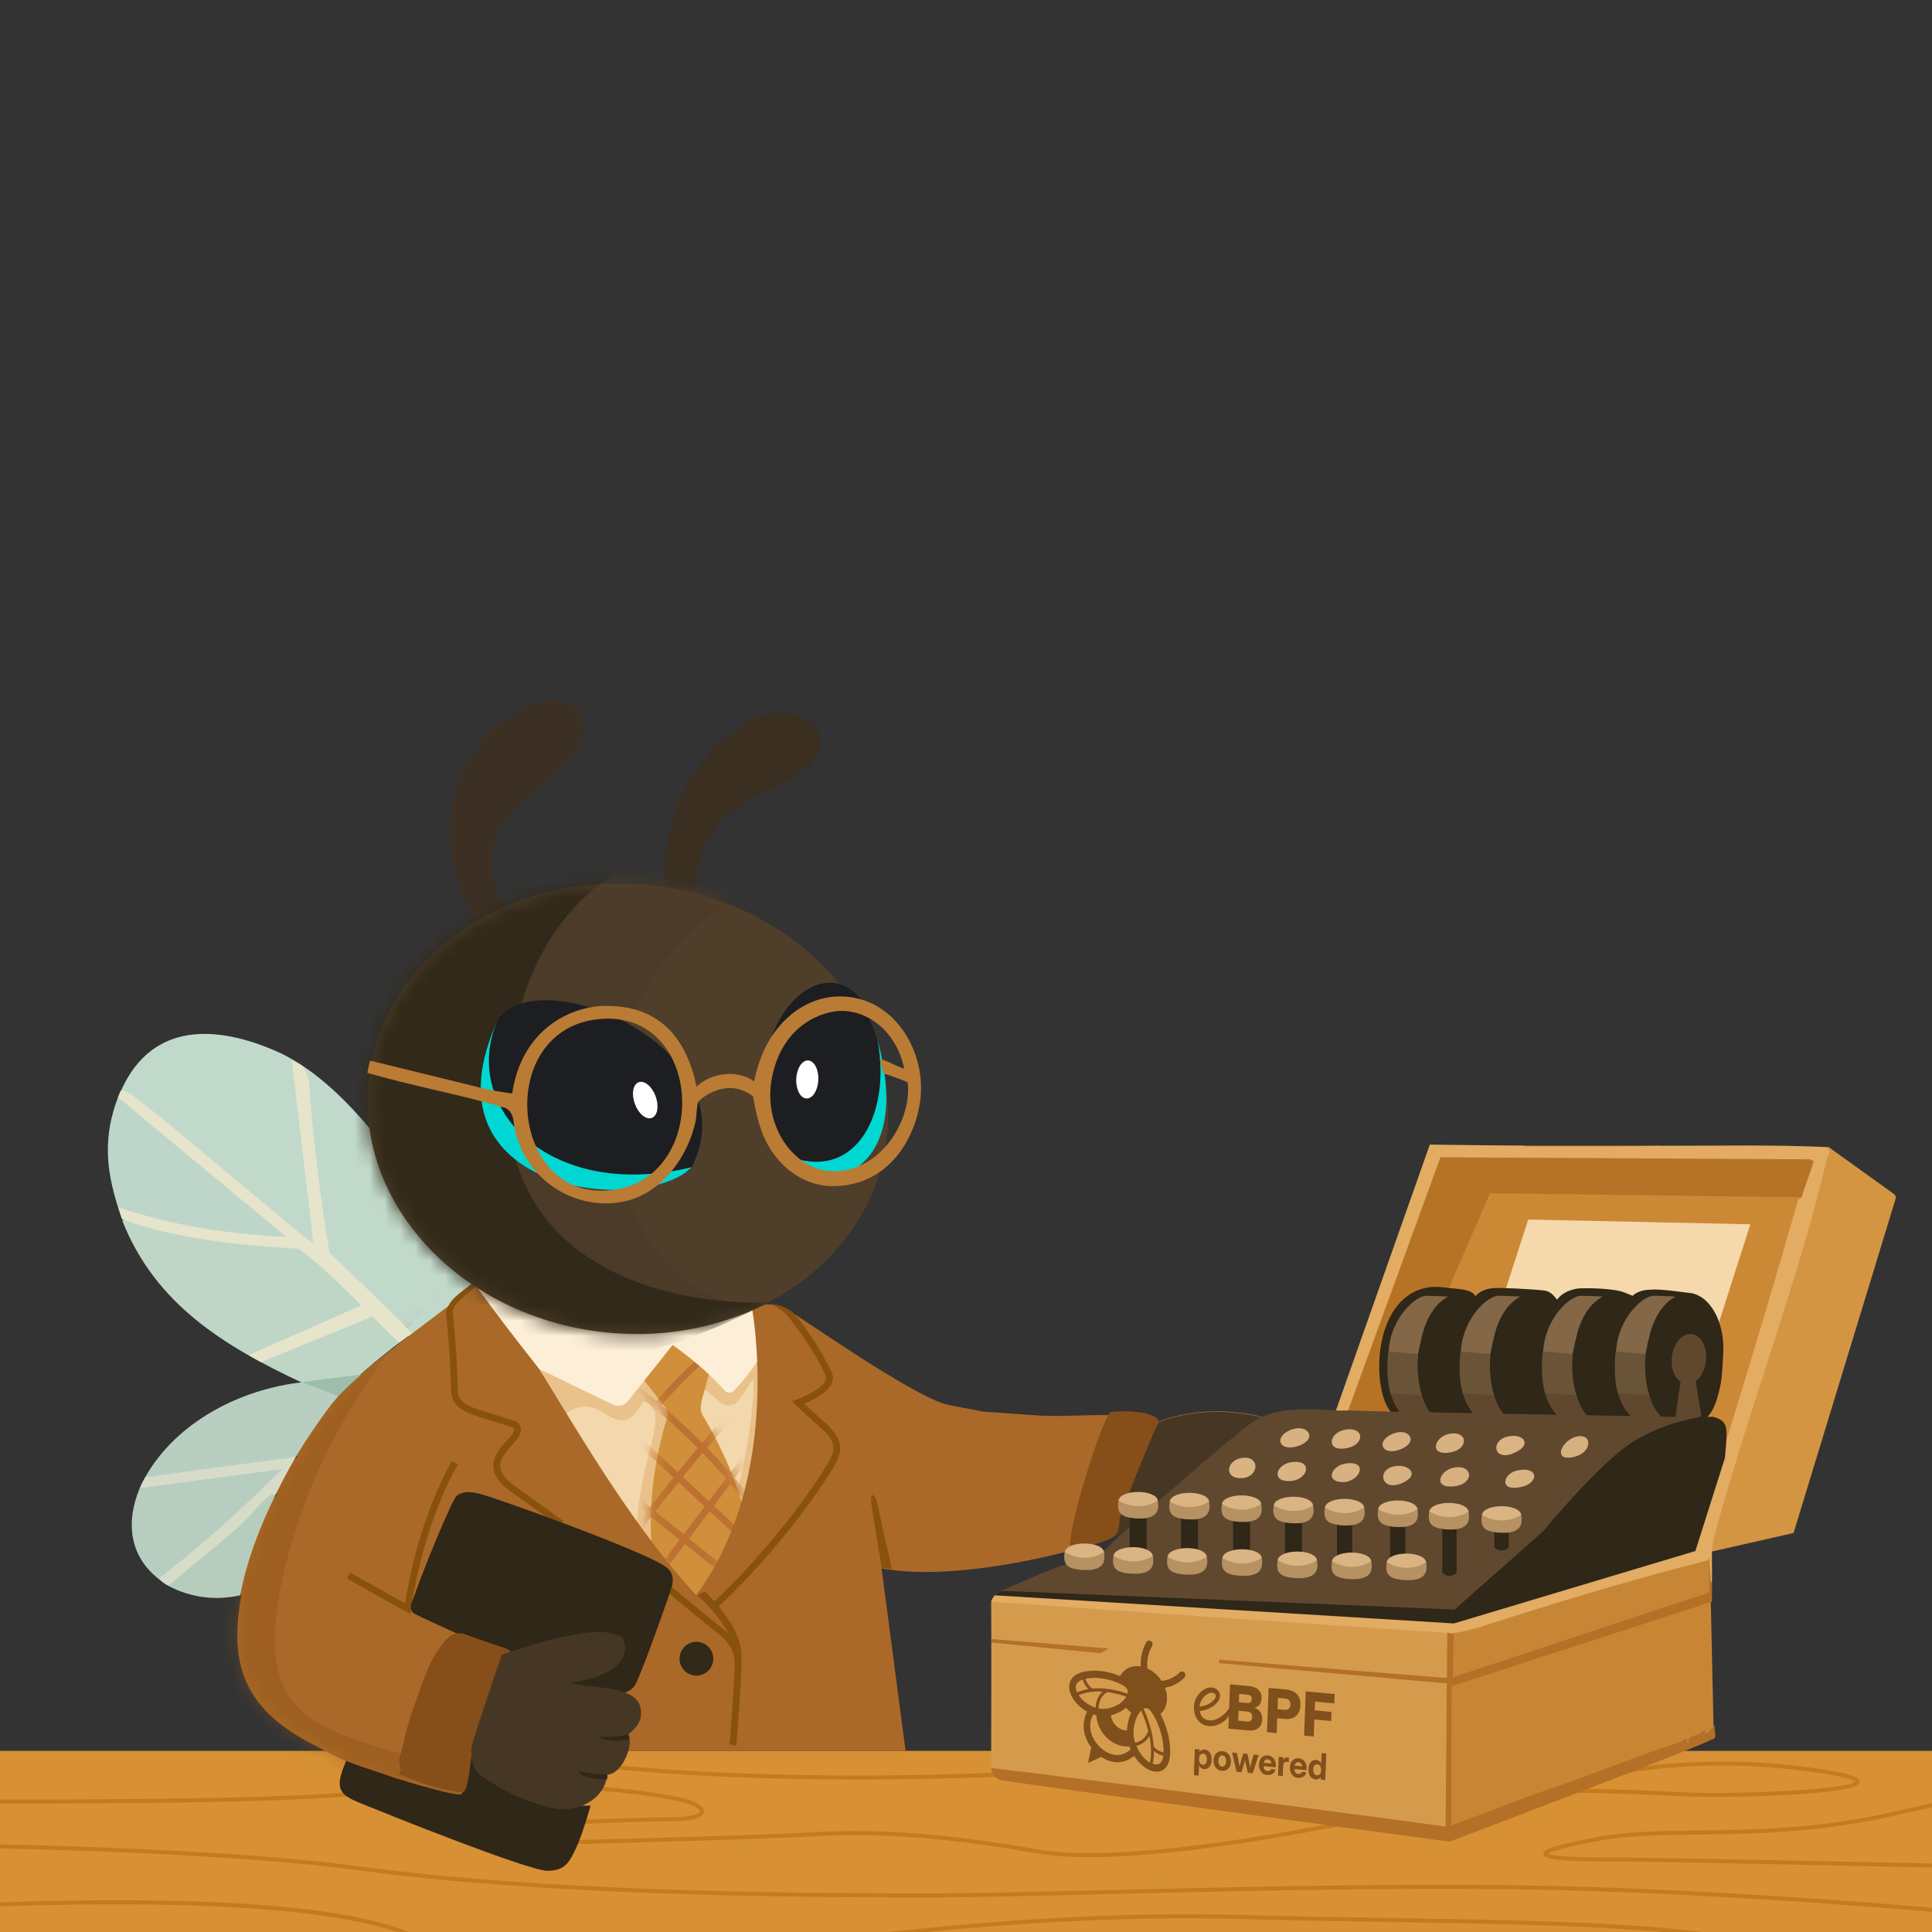 <svg width="128" height="128" viewBox="0 0 128 128" fill="none" xmlns="http://www.w3.org/2000/svg">
<rect x="0" y="0" width="128" height="128" fill="#333333" stroke="none"/>
<path d="M28.022 79.808L32.774 85.241L27.512 88.962L20.977 82.232C20.815 82.563 20.472 82.463 19.949 81.933C16.264 78.813 12.534 75.737 8.76 72.705C8.475 72.555 8.235 72.388 8.041 72.204C10.105 67.668 14.378 67.936 18.287 69.637C23.668 71.979 28.022 79.808 28.022 79.808Z" fill="#C1D9CB"/>
<path d="M128 116H0V128H128V116Z" fill="#D79134"/>
<path d="M58.824 128C66.136 127.2 74.265 126.659 81.897 126.866C85.463 126.963 88.861 127.018 92.147 127.072C99.576 127.194 105.994 127.298 111.255 127.83C111.77 127.882 112.268 127.94 112.751 128H110.105C105.027 127.553 98.918 127.453 92.143 127.342C88.857 127.288 85.459 127.233 81.891 127.136C75.155 126.953 68.032 127.354 61.429 128H58.824Z" fill="#C37B1E"/>
<path d="M6.633 125.898C16.663 125.841 23.516 126.547 27.089 128H26.285C22.571 126.745 15.909 126.116 6.635 126.168C4.366 126.181 2.124 126.232 0 126.305V126.035C2.123 125.962 4.365 125.911 6.633 125.898Z" fill="#C37B1E"/>
<path d="M0 122.193C7.56 122.368 17.233 122.762 23.907 123.661C35.752 125.258 51.006 125.442 61.449 125.442C64.27 125.442 68.426 125.341 73.238 125.225C82.929 124.991 94.99 124.7 104.707 124.996C113.799 125.274 122.651 125.937 128 126.395V126.666C122.657 126.209 113.798 125.544 104.698 125.267C94.99 124.971 82.932 125.261 73.244 125.495C68.43 125.611 64.272 125.712 61.449 125.712C50.999 125.712 35.732 125.527 23.871 123.929C17.209 123.031 7.552 122.637 0 122.463V122.193Z" fill="#C37B1E"/>
<path d="M128 119.728C127.098 119.939 126.078 120.17 124.927 120.421C120.228 121.445 116.099 121.499 112.457 121.546C109.995 121.577 107.869 121.605 106.063 121.937C103.326 122.44 102.694 122.711 102.551 122.816C103.016 123.066 106.16 123.065 107.373 123.065H107.613C109.297 123.065 120.587 123.302 128 123.46V123.729C120.589 123.571 109.296 123.335 107.613 123.335H107.276C103.019 123.335 102.284 123.182 102.252 122.843C102.234 122.642 102.477 122.494 103.148 122.297C103.757 122.119 104.722 121.908 106.015 121.671C107.842 121.335 109.979 121.308 112.453 121.276C116.083 121.23 120.198 121.176 124.869 120.157C126.044 119.901 127.083 119.664 128 119.449V119.728Z" fill="#C37B1E"/>
<path d="M91.335 120.438C91.266 120.454 87.331 121.337 82.618 122.065C79.458 122.553 75.469 123.042 72.162 123.042C70.894 123.042 69.726 122.97 68.743 122.799C62.601 121.731 58.238 121.404 53.687 121.672C49.691 121.907 32.618 122.321 32.442 122.324L32.437 122.055C32.638 122.049 49.683 121.637 53.671 121.402C58.245 121.133 62.626 121.46 68.79 122.532C72.301 123.142 78.224 122.47 82.575 121.798C87.291 121.07 91.226 120.186 91.276 120.175L91.335 120.438Z" fill="#C37B1E"/>
<path d="M23.913 118.675C35.213 117.623 41.851 118.443 44.802 119.026C45.248 119.115 46.696 119.448 46.639 120.041C46.598 120.457 45.831 120.667 44.359 120.667C41.368 120.667 33.457 121.078 33.377 121.082L33.364 120.812C33.469 120.807 41.366 120.397 44.359 120.397C45.978 120.397 46.36 120.121 46.37 120.015C46.381 119.89 45.99 119.537 44.749 119.291C41.812 118.711 35.204 117.894 23.939 118.943C18.45 119.455 7.541 119.493 0 119.496V119.226C7.536 119.224 18.436 119.185 23.913 118.675Z" fill="#C37B1E"/>
<path d="M107.526 117.246C107.58 117.234 112.99 116.123 120.107 117.125C123.001 117.533 123.219 117.824 123.195 118.064C123.178 118.243 123.134 118.66 118.379 118.92C116.825 119.005 115.107 119.05 113.621 119.05L113.62 119.052C112.704 119.052 111.876 119.034 111.229 118.999C106.888 118.764 103.196 118.762 103.159 118.762V118.491C103.196 118.491 106.896 118.495 111.245 118.729C112.882 118.818 115.743 118.79 118.201 118.66C121.605 118.481 122.752 118.196 122.916 118.043C122.839 117.966 122.413 117.724 120.069 117.394C113.002 116.397 107.636 117.5 107.582 117.511L107.526 117.246Z" fill="#C37B1E"/>
<path d="M28.373 114.882C28.467 114.923 40.655 118.859 70.422 117.245L70.436 117.515C65.364 117.79 60.812 117.901 56.769 117.901L56.77 117.9C48.583 117.9 42.481 117.445 38.352 116.972C31.221 116.154 28.3 115.142 28.255 115.124L28.373 114.882Z" fill="#C37B1E"/>
<path d="M83.198 93.766C79.115 92.944 76.596 94.291 76.389 94.326H76.299C76.327 94.328 75.091 93.83 74.454 93.788C72.669 93.67 70.764 93.871 68.966 93.791L65.057 93.517C64.255 93.319 63.429 93.237 62.629 93.022C60.399 92.425 53.106 87.319 52.717 87.117C52.459 87.037 52.123 86.454 50.702 86.41C50.457 86.548 50.208 86.741 49.983 86.86C44.931 89.522 37.196 88.401 32.266 85.871C31.959 85.714 31.565 85.509 31.276 85.332C31.22 85.424 24.39 90.43 23.182 91.716C22.881 91.685 22.288 92.203 22.418 92.499C21.317 93.435 20.519 94.835 19.759 96.084C19.719 96.149 19.704 96.229 19.689 96.313C19.675 96.397 19.673 96.484 19.674 96.571C19.311 96.805 19.039 97.166 18.858 97.655C18.516 98.132 18.339 98.609 18.325 99.089C18.248 99.142 18.173 99.198 18.107 99.264C18.043 99.328 17.98 99.391 17.945 99.465C17.086 101.24 16.298 103.277 15.91 105.211C15.893 105.293 15.903 105.382 15.917 105.472C15.93 105.563 15.957 105.653 15.986 105.743C15.072 110.63 16.497 113.419 20.842 115.633C21.492 115.964 22.376 116.45 23 116.712C23.027 116.771 23.055 116.83 23.094 116.88C23.258 117.096 25.511 117.825 25.973 117.945L26.328 117.881C26.351 117.891 26.373 117.899 26.393 117.905C27.315 118.246 28.105 118.61 29.098 118.844C29.37 118.908 30.588 119.191 30.736 119.099C31.052 118.901 31.215 116.778 31.317 116.259C31.66 114.504 32.78 111.212 34.064 109.969C34.101 109.932 34.123 109.808 34.154 109.789C33.139 109.129 32.013 108.673 30.916 108.171C29.736 107.63 28.531 107.078 27.318 106.642C27.364 106.506 27.368 106.314 27.408 106.192C27.988 104.452 28.82 102.258 29.55 100.567C29.557 100.556 29.563 100.543 29.567 100.528C30.053 99.402 30.203 98.717 31.616 99.064C34.267 99.903 39.646 101.867 43.082 103.34C43.404 103.502 43.718 103.701 43.95 103.985C44.535 104.771 41.193 111.966 41.394 112.317C41.704 112.856 41 116 41 116H60C59.767 114.336 58.928 107.796 58.405 103.909C62.651 104.704 68.786 103.316 71.082 102.689C71.697 102.56 72.284 102.331 72.881 102.15C73.122 102.077 73.687 101.851 73.845 101.788C74.522 101.601 76.444 101.28 77.013 101.188C77.434 101.112 80.48 101.253 80.859 99.541C81.239 97.828 80.022 98.51 78.856 98.539C78.472 98.549 80.698 97.916 81.531 97.752C82.483 97.354 83.496 97.262 84.238 96.536C85.232 95.507 84.357 94.001 83.198 93.768L83.198 93.766ZM20.228 99.405C20.243 99.395 20.268 99.409 20.303 99.447C20.283 99.445 20.256 99.426 20.228 99.405ZM23.405 113.932H23.404L23.406 113.924V113.933L23.405 113.932Z" fill="#AA6928"/>
<mask id="mask0_199_4682" style="mask-type:luminance" maskUnits="userSpaceOnUse" x="15" y="85" width="70" height="35">
<path d="M83.198 93.716C79.115 92.895 76.596 94.242 76.389 94.277H76.299C76.327 94.279 75.091 93.78 74.454 93.739C72.669 93.621 70.764 93.822 68.966 93.742L65.057 93.468C64.255 93.27 63.429 93.188 62.629 92.973C60.399 92.376 51.915 86.493 50.702 86.361C50.457 86.499 50.208 86.691 49.983 86.811C44.931 89.472 37.196 88.352 32.266 85.822C31.959 85.665 31.565 85.459 31.276 85.283C31.22 85.375 24.39 90.381 23.182 91.666C22.881 91.636 20.519 94.785 19.759 96.035C19.719 96.1 19.704 96.18 19.689 96.263C19.675 96.348 19.673 96.434 19.674 96.522C19.311 96.756 19.039 97.117 18.858 97.606C18.516 98.082 18.339 98.56 18.325 99.04C18.248 99.093 18.173 99.149 18.107 99.214C18.043 99.278 17.98 99.341 17.945 99.416C17.086 101.191 16.298 103.228 15.91 105.162C15.893 105.244 15.903 105.332 15.917 105.422C15.93 105.514 15.957 105.604 15.986 105.694C15.072 110.581 16.497 113.37 20.842 115.584C21.492 115.915 22.376 116.401 23 116.663C23.027 116.722 23.055 116.781 23.094 116.831C23.258 117.047 25.511 117.776 25.973 117.896L26.328 117.832C26.351 117.842 26.373 117.85 26.393 117.856C27.315 118.196 28.105 118.561 29.098 118.795C29.37 118.859 30.588 119.142 30.736 119.049C31.052 118.851 31.215 116.728 31.317 116.21C31.66 114.455 32.78 111.163 34.064 109.919C34.101 109.882 34.123 109.758 34.154 109.739C33.139 109.08 32.013 108.623 30.916 108.121C29.736 107.58 28.531 107.029 27.318 106.592C27.364 106.456 27.368 106.265 27.408 106.143C27.988 104.403 28.82 102.208 29.55 100.517C29.557 100.507 29.563 100.494 29.567 100.479C30.053 99.353 30.203 98.668 31.616 99.014C34.267 99.853 39.646 101.818 43.082 103.291C43.404 103.452 43.718 103.652 43.95 103.936C44.535 104.722 43.987 105.741 43.691 106.635C43.569 106.954 41.199 112.328 40.907 112.885C40.785 113.118 39.548 115.812 39.5 116C39.485 116.06 60 116 60 116C59.767 114.336 58.928 107.748 58.405 103.861C62.651 104.655 71.309 103.362 71.082 102.64C71.697 102.512 72.284 102.282 72.881 102.101C73.122 102.028 73.687 101.803 73.845 101.74C74.522 101.552 76.444 101.231 77.013 101.139C77.434 101.064 80.48 101.205 80.859 99.492C81.239 97.78 80.022 98.461 78.856 98.491C78.472 98.501 80.698 97.868 81.531 97.703C82.483 97.305 83.496 97.214 84.238 96.487C85.232 95.459 84.357 93.952 83.198 93.719L83.198 93.716ZM20.228 99.356C20.243 99.346 20.268 99.359 20.303 99.398C20.283 99.395 20.256 99.376 20.228 99.356ZM23.405 113.883H23.404L23.406 113.875V113.884L23.405 113.883Z" fill="white"/>
</mask>
<g mask="url(#mask0_199_4682)">
<path opacity="0.5" d="M28.916 85.911C28.916 85.911 21.302 93.07 18.783 104.296C16.264 115.523 22.263 114.367 32.242 118.004C42.222 121.641 28.916 126.689 28.916 126.689C28.916 126.689 14.379 128.056 9.619 113.324C4.859 98.593 28.029 83.931 28.678 84.58C29.328 85.23 28.916 85.91 28.916 85.91V85.911Z" fill="#935619"/>
</g>
<path d="M47.515 106.525L47.214 106.191C49.482 104.143 52.953 100.132 54.837 96.963C55.643 95.709 55.08 95.21 53.845 94.121C53.506 93.822 53.124 93.483 52.725 93.085L52.469 92.828L52.812 92.712C52.812 92.712 53.144 92.598 53.708 92.301C54.489 91.889 54.848 91.458 54.695 91.119C54.291 90.225 53.432 88.757 52.424 87.49C52.154 87.097 51.772 86.717 51.014 86.381C51.697 86.427 52.299 86.671 52.776 87.211C53.808 88.507 54.689 90.015 55.105 90.935C55.466 91.735 54.516 92.384 53.918 92.7C53.658 92.836 53.445 92.936 53.287 93.006C53.588 93.295 53.879 93.552 54.142 93.784C55.354 94.855 56.23 95.628 55.218 97.201C53.317 100.4 49.807 104.456 47.514 106.526L47.515 106.525Z" fill="#89510E"/>
<path d="M37.048 101.129C37.033 101.118 35.573 100.04 33.91 98.867C33.142 98.324 32.742 97.793 32.69 97.242C32.623 96.543 33.112 95.928 33.65 95.369C34.107 94.895 34.073 94.698 34.062 94.663C34.036 94.584 33.901 94.546 33.866 94.539L33.83 94.53C33.312 94.353 32.843 94.213 32.43 94.087C30.836 93.608 29.873 93.319 29.873 91.973C29.873 90.214 29.558 87.052 29.555 87.021C29.662 86.117 30.528 85.639 31.229 85.07L31.564 85.194C30.88 85.838 29.912 86.432 30.003 86.976C30.006 87.007 30.323 90.191 30.323 91.973C30.323 92.936 30.897 93.157 32.56 93.656C32.973 93.781 33.441 93.921 33.959 94.098C34.055 94.117 34.382 94.204 34.488 94.517C34.594 94.83 34.427 95.211 33.975 95.68C33.35 96.331 33.1 96.785 33.139 97.199C33.179 97.611 33.516 98.037 34.171 98.499C35.836 99.674 37.301 100.756 37.315 100.766L37.048 101.128V101.129Z" fill="#89510E"/>
<path d="M27.2 106.947L22.986 104.587L23.206 104.195L26.839 106.229C27.024 105.001 27.808 100.58 29.938 96.802L30.331 97.023C27.888 101.356 27.246 106.562 27.239 106.614L27.2 106.948V106.947Z" fill="#89510E"/>
<path d="M48.77 115.667L48.333 115.558L48.552 115.613L48.332 115.564C48.38 115.311 48.661 111.267 48.674 110.469C48.686 109.759 48.697 109.087 47.443 108.116C46.163 107.124 44.01 105.302 43.988 105.284L44.279 104.94C44.301 104.958 46.445 106.774 47.718 107.76C49.044 108.787 49.139 109.565 49.123 110.475C49.111 111.23 48.824 115.452 48.77 115.667Z" fill="#89510E"/>
<path d="M49.118 110.045L48.67 110.005C48.855 107.89 46.157 105.671 46.142 105.657L46.428 105.197C46.499 105.257 49.38 107.743 49.118 110.044V110.045Z" fill="#89510E"/>
<path d="M32.008 84.62C32.963 84.204 34.923 87.35 40.804 87.35C46.684 87.35 47.654 85.772 48.461 85.463C49.268 85.154 50.07 85.855 50.634 88.519C51.198 91.183 51.048 100.775 46.063 105.76C46.063 105.76 42.763 102.38 37.061 94.332C31.359 86.284 31.053 85.036 32.008 84.62H32.008Z" fill="#F3D7AD"/>
<path d="M36.018 90.391C36.946 90.728 39.995 92.292 40.668 92.292C41.341 92.292 41.994 91.225 42.272 90.947C42.549 90.669 43.696 90.451 44.053 91.342C44.208 91.727 44.453 92.134 44.627 92.673C44.657 92.767 47.405 89.855 47.43 89.958C47.46 90.078 50.074 88.458 50.865 88.6C51.155 88.652 52.25 93.549 49.874 100.975C49.794 101.225 47.346 101.797 48.35 99.963C49.32 98.189 50.043 92.647 49.91 91.403C49.892 91.24 49.56 92 48.907 92.811C48.614 93.174 48.077 93.223 47.724 92.917C47.182 92.447 46.483 91.87 46.429 91.965C45.705 93.236 44.757 95.074 44.583 95.725C43.915 98.212 43.593 102.746 43.593 102.746C43.593 102.746 42.162 101.424 42.182 101.128C42.465 97.028 43.518 95.329 43.415 93.717C43.378 93.12 42.728 92.846 42.614 92.835C41.158 95.528 40.213 93.106 38.741 93.192C36.569 93.321 37.38 95.383 37.38 95.383L35.598 89.957L36.017 90.391L36.018 90.391Z" fill="#E9C18A"/>
<path d="M43.17 102.221C43.17 102.221 42.749 98.678 44.2 93.908C44.269 93.681 44.222 93.434 44.077 93.247L42.282 90.946L43.297 88.627C43.297 88.627 44.601 87.2 45.758 88.5C45.837 88.589 47.125 90.485 47.125 90.485L46.496 92.751C46.408 93.144 46.388 93.48 46.524 93.709C47.183 94.811 49.093 98.209 49.51 101.239L45.896 106.103L43.17 102.222V102.221Z" fill="#D08F3B"/>
<mask id="mask1_199_4682" style="mask-type:luminance" maskUnits="userSpaceOnUse" x="42" y="87" width="8" height="20">
<path d="M43.17 102.221C43.17 102.221 42.749 98.678 44.2 93.908C44.269 93.681 44.222 93.434 44.077 93.247L42.282 90.946L43.297 88.627C43.297 88.627 44.601 87.2 45.758 88.5C45.837 88.589 47.125 90.485 47.125 90.485L46.496 92.751C46.408 93.144 46.388 93.48 46.524 93.709C47.183 94.811 49.093 98.209 49.51 101.239L45.896 106.103L43.17 102.222V102.221Z" fill="white"/>
</mask>
<g mask="url(#mask1_199_4682)">
<path d="M51.602 94.058L51.243 93.787L48.376 97.583C47.877 97.015 47.364 96.459 46.837 95.917C48.318 94.174 49.868 92.476 51.053 91.48L50.764 91.136C49.6 92.113 48.031 93.826 46.521 95.597C45.206 94.272 43.818 93.041 42.412 91.964L42.139 92.321C43.539 93.394 44.92 94.62 46.229 95.942C45.774 96.479 45.329 97.018 44.904 97.54L42.428 95.235L42.121 95.564L44.62 97.89C44.041 98.605 43.51 99.278 43.06 99.857L41.73 98.788L41.448 99.139L42.786 100.214C42.083 101.127 41.637 101.74 41.622 101.8L42.058 101.909C42.05 101.941 42.038 101.961 42.035 101.966C42.081 101.893 42.496 101.333 43.139 100.499L45.028 102.017L43.73 103.736L44.089 104.007L45.379 102.299L47.841 104.277L48.122 103.926L45.65 101.939L47.021 100.125L49.606 102.532L49.913 102.203L47.294 99.764L48.4 98.299C49.066 99.077 49.7 99.874 50.291 100.681L50.654 100.414C50.036 99.573 49.373 98.742 48.677 97.931L51.602 94.059L51.602 94.058ZM45.3 101.655L43.416 100.141C43.856 99.573 44.38 98.908 44.953 98.198L46.691 99.815L45.3 101.655ZM46.962 99.454L45.236 97.847C45.655 97.33 46.096 96.796 46.546 96.261C47.078 96.81 47.597 97.373 48.1 97.948L46.963 99.453L46.962 99.454Z" fill="#BC7031"/>
<path d="M43.093 93.924C44.374 92.449 45.661 91.076 46.678 90.221L46.389 89.877C45.387 90.717 44.086 92.104 42.78 93.603C42.885 93.71 42.99 93.816 43.093 93.924Z" fill="#BC7031"/>
</g>
<path d="M30.723 86.591C30.723 86.128 30.446 86.281 31.04 85.687C31.634 85.093 31.831 84.876 31.831 85.069C31.831 85.152 33.641 87.324 35.724 90.697C38.516 95.22 42.139 101.517 46.521 106.102C46.521 106.102 46.616 106.367 46.349 106.367C46.081 106.367 45.632 105.895 45.38 105.642C45.127 105.389 40.89 100.722 40.355 99.831C39.821 98.94 33.227 91.04 32.693 90.505C32.158 89.971 30.723 87.052 30.723 86.59V86.591Z" fill="#AA6928"/>
<path d="M30.851 84.198C30.851 84.198 32.297 86.381 35.725 90.698L40.599 93.057C40.945 93.225 41.36 93.13 41.598 92.83L44.561 89.108C44.561 89.108 46.56 90.467 48.009 92.131C48.167 92.312 48.444 92.322 48.611 92.15C49.005 91.744 49.715 90.937 50.516 89.687C51.733 87.786 49.387 85.545 49.387 85.545L30.852 84.198H30.851Z" fill="#FDEED7"/>
<path d="M46.14 111.013C46.758 111.013 47.259 110.512 47.259 109.894C47.259 109.276 46.758 108.775 46.14 108.775C45.523 108.775 45.022 109.276 45.022 109.894C45.022 110.512 45.523 111.013 46.14 111.013Z" fill="#312818"/>
<path d="M49.801 86.535C49.801 86.535 52.004 98.032 45.947 105.915C45.947 105.915 46.863 105.263 47.009 105.197C47.156 105.131 50.529 103.645 51.865 99.962C53.202 96.279 52.222 91.735 52.103 90.785C51.984 89.835 50.56 86.451 50.41 86.302C50.261 86.153 49.621 86.261 49.802 86.535H49.801Z" fill="#AA6928"/>
<path d="M34.085 109.883C34.214 110.011 32.502 114.438 32.334 115.306C33.593 117.31 34.638 118.223 36.747 119.278C37.377 119.676 39.112 119.632 39.128 119.627C38.834 120.64 38.5 121.768 38.036 122.715C37.631 123.542 37.291 123.924 36.29 123.945C35.038 123.97 25.309 120.045 24.445 119.694C22.659 118.969 21.986 118.807 22.939 116.66C23.936 117.076 25.2 117.438 26.267 117.829C26.386 117.856 30.291 119.085 30.6 118.861L30.801 118.127C31.131 115.271 31.924 112.243 33.745 109.923L34.086 109.883H34.085Z" fill="#2F2718"/>
<path d="M44.09 103.79C44.592 104.149 44.623 104.579 44.531 105.054C44.491 105.267 42.659 110.489 42.118 111.561C41.718 112.351 40.424 112.366 39.68 112.137C39.327 112.028 37.771 111.845 37.712 111.694C37.663 111.512 37.16 109.02 36.254 109.249C35.929 109.331 34.369 109.75 34.204 109.852C34.069 109.866 33.932 109.866 33.804 109.814C33.436 109.664 28.064 107.237 27.533 106.954C26.931 106.696 27.382 105.919 27.401 105.864C27.97 104.171 29.952 99.327 30.265 99.096C30.74 98.746 31.322 98.845 31.858 98.991C33.24 99.368 42.683 102.782 44.09 103.79Z" fill="#2F2718"/>
<path d="M33.568 109.23C33.868 109.328 34.01 109.671 33.865 109.952C33.204 111.238 31.579 114.493 31.307 115.885C31.205 116.404 31.043 118.527 30.726 118.725C30.578 118.817 29.36 118.534 29.088 118.47C28.072 118.231 27.268 117.854 26.319 117.507C26.683 117.56 26.491 117.082 26.499 116.968C26.4 116.673 26.454 116.34 26.589 116.069C26.614 115.896 26.722 115.572 26.769 115.35C26.918 114.638 27.055 114.112 27.307 113.415C27.983 111.548 28.36 109.961 29.601 108.581C29.914 108.233 30.41 108.114 30.846 108.283C31.707 108.615 32.877 109.005 33.568 109.23Z" fill="#864E18"/>
<path d="M33.245 109.621C35.091 108.994 37.767 108.153 39.75 108.117C40.095 108.111 40.919 108.266 41.172 108.449C41.389 108.606 41.431 109.111 41.402 109.369C41.24 110.791 38.972 111.323 37.828 111.491C38.8 111.888 42.249 111.554 42.452 113.233C42.551 114.05 42.192 114.443 41.57 114.954C42.072 115.324 41.287 117.548 40.224 117.576C40.098 119.237 38.105 120.328 36.096 119.671C34.904 119.327 33.785 118.844 32.731 118.203C32.416 118.007 32.102 117.773 31.744 117.56C31.278 117.01 31.123 116.279 31.283 115.58C31.428 114.939 33.245 109.619 33.245 109.619V109.621Z" fill="#463724"/>
<path d="M8.089 80.837L8.695 80.854C12.286 82.032 16.067 82.368 19.819 82.619C21.552 83.882 23.18 85.279 24.702 86.807C24.802 86.644 27.256 88.354 27.256 88.354C27.256 88.354 23.52 91.059 22.055 92.916C22.055 92.916 21.651 91.948 20.05 91.626C14.907 89.211 10.287 86.442 8.089 80.838V80.837Z" fill="#BFD6C6"/>
<path d="M7.819 72.695L7.982 72.597L19.001 81.746C19.015 81.822 19.021 82.018 19.011 82.028C18.759 82.291 15.448 81.849 14.741 81.753C12.733 81.48 10.258 81.076 8.378 80.354C8.166 80.272 7.986 80.129 7.818 79.978C6.996 77.382 6.85 75.254 7.818 72.695H7.819Z" fill="#BED6C9"/>
<path d="M20.051 70.627C20.35 71.06 20.503 71.579 20.51 72.183C20.77 75.636 21.253 79.602 21.828 83.007C21.828 83.007 27.263 88.128 27.258 88.353C27.015 88.529 26.702 88.784 26.456 88.953C24.805 87.491 21.62 83.94 19.767 82.735C15.819 82.491 11.834 82.115 8.091 80.787C7.982 80.51 7.91 80.259 7.821 79.978C11.392 81.211 15.196 81.763 18.973 81.955L7.821 72.695C7.89 72.512 7.916 72.433 8.001 72.245C8.256 72.151 8.741 72.537 8.946 72.694C11.816 74.884 14.656 77.418 17.485 79.712C18.585 80.603 19.625 81.578 20.771 82.405L19.333 70.267C19.563 70.404 19.756 70.427 20.052 70.627H20.051Z" fill="#E7E4CC"/>
<path d="M20.05 91.575C20.163 91.628 22.331 92.266 22.389 92.474C21.41 93.734 20.414 95.151 19.6 96.52L19.302 96.742C16.118 97.172 12.934 97.602 9.75 98.032L9.617 97.869C11.704 94.189 15.927 92.035 20.049 91.575H20.05Z" fill="#B8CEC0"/>
<path d="M9.26 98.589L9.473 98.38L18.572 97.168C18.868 97.362 18.861 97.51 18.502 97.781C16.093 100.179 13.539 102.449 10.891 104.526L10.519 104.613C8.557 103.09 8.324 100.813 9.26 98.589Z" fill="#B7CDBF"/>
<path d="M18.252 99.038C17.225 101.14 16.346 103.382 15.914 105.692C14.284 106.064 12.614 105.847 11.147 105.062C11.258 104.841 11.4 104.641 11.575 104.465C13.72 102.75 15.848 100.952 17.675 99.008C17.882 98.829 18.222 98.673 18.252 99.038Z" fill="#B6CDBD"/>
<path d="M19.601 96.521C19.137 97.302 18.652 98.22 18.252 99.038C17.989 98.888 17.779 99.169 17.605 99.315C17.08 99.757 16.579 100.441 16.05 100.923C14.474 102.361 12.767 103.675 11.147 105.061C10.798 104.874 10.784 104.818 10.517 104.611C11.021 104.153 11.581 103.755 12.105 103.322C12.475 103.014 12.875 102.684 13.258 102.361C15.151 100.768 16.943 99.07 18.701 97.33L9.258 98.588C9.386 98.285 9.459 98.15 9.618 97.869L19.601 96.52V96.521Z" fill="#D7DCC9"/>
<path d="M38.475 47.498C37.907 45.879 35.7 46.354 34.543 46.993C31.327 48.768 29.744 51.951 29.783 55.283C29.799 56.686 30.151 58.571 31.479 60.995C32.25 61.362 33.527 60.778 33.388 59.947C32.147 57.986 32.305 55.726 33.759 53.94C35.144 52.239 39.417 50.182 38.476 47.498H38.475Z" fill="#3B3023"/>
<path d="M48.86 48.271C45.437 50.794 43.853 54.421 44.047 58.787C44.604 59.844 45.163 59.994 46.116 59.237C45.961 56.63 47.131 54.609 49.264 53.213C50.579 52.352 53.352 51.512 54.047 50.217C54.265 49.811 54.38 49.423 54.406 49.066C54.501 47.74 51.738 46.15 48.86 48.272V48.271Z" fill="#3A2F21"/>
<path d="M58.752 75.463C59.708 67.296 52.801 59.777 43.326 58.669C33.851 57.561 25.396 63.283 24.441 71.451C23.485 79.618 30.392 87.137 39.867 88.245C49.342 89.353 57.797 83.63 58.752 75.463Z" fill="#4F3E2A"/>
<mask id="mask2_199_4682" style="mask-type:luminance" maskUnits="userSpaceOnUse" x="24" y="58" width="35" height="31">
<path d="M58.752 75.463C59.708 67.296 52.801 59.777 43.326 58.669C33.851 57.561 25.396 63.284 24.441 71.451C23.485 79.618 30.392 87.137 39.867 88.245C49.342 89.353 57.797 83.631 58.752 75.463Z" fill="white"/>
</mask>
<g mask="url(#mask2_199_4682)">
<path d="M52.085 57.9C34.728 64.554 39.659 86.769 50.262 86.472C37.304 91.011 21.071 86.109 21.504 71.683C21.979 55.863 39.799 53.012 52.084 57.9H52.085Z" fill="#4B3B28"/>
<path d="M50.893 86.295C42.302 86.502 31.41 82.559 33.983 68.829C35.086 62.943 37.874 59.487 41.595 57.297C30.962 57.297 22.001 63.281 21.17 72.387C19.88 86.511 31.83 96.362 50.893 86.294V86.295Z" fill="#312919"/>
</g>
<path d="M33.015 67.511C27.592 79.208 44.975 79.032 45.826 77.332C49.754 69.563 35.917 63.583 33.015 67.511Z" fill="#1C1E21"/>
<path d="M33.013 67.511C27.59 79.208 42.745 80.528 45.824 77.332C36.238 79.647 30.404 73.198 33.013 67.511Z" fill="#00D7D2"/>
<path d="M57.082 66.28C62.505 77.977 52.743 78.358 51.893 76.687C47.965 68.919 54.18 62.352 57.082 66.28Z" fill="#1C1E21"/>
<path d="M58.138 68.918C60.864 78.71 53.272 79.559 51.718 76.365C56.496 78.68 59.105 73.99 58.138 68.918Z" fill="#00D7D2"/>
<path d="M43.182 74.067C43.562 73.928 43.676 73.285 43.437 72.632C43.198 71.978 42.696 71.56 42.316 71.699C41.936 71.838 41.822 72.481 42.061 73.135C42.3 73.789 42.802 74.206 43.182 74.067Z" fill="white"/>
<path d="M54.217 71.548C54.246 70.853 53.942 70.275 53.538 70.258C53.133 70.241 52.782 70.791 52.753 71.487C52.724 72.183 53.028 72.761 53.432 72.778C53.836 72.794 54.187 72.244 54.217 71.548Z" fill="white"/>
<path d="M49.969 71.643C48.857 70.852 47.115 71.049 46.147 72.002C45.197 67.366 42.262 66.642 40.183 66.642C37.668 66.642 34.54 68.31 33.933 72.448C33.303 72.363 32.624 72.25 31.972 72.096C29.653 71.529 27.326 70.956 24.996 70.383C24.837 70.344 24.678 70.305 24.518 70.268C24.456 70.535 24.384 70.806 24.338 71.077C27.337 71.961 30.529 72.514 33.511 73.414C33.871 73.607 34.002 73.984 34.037 74.378C34.076 74.685 34.136 74.984 34.225 75.28C35.142 78.475 38.524 80.405 41.739 79.505C44.018 78.802 45.57 76.575 46.077 74.333C46.153 74.001 46.148 73.199 46.275 73.003C46.487 72.676 48.27 71.35 49.887 72.641C50.072 73.614 50.272 74.626 50.709 75.54C51.665 77.487 53.464 78.672 55.397 78.585C59.319 78.408 60.804 74.824 60.996 72.666C61.292 69.357 58.991 65.808 55.343 66.026C53.067 66.163 50.66 68.034 49.968 71.643H49.969ZM40.933 78.785C33.727 80.132 32.596 68.059 39.813 67.507C46.514 66.994 47.041 77.643 40.933 78.785ZM52.873 76.7C51.394 75.46 50.791 73.409 51.115 71.555C51.768 67.809 54.606 66.974 55.738 66.974C57.557 66.974 59.377 68.337 59.91 70.805C59.393 70.648 58.822 70.286 58.273 70.148C58.336 70.428 58.465 70.85 58.526 71.114C59.112 71.299 59.729 71.52 60.133 71.705C60.429 74.111 58.503 77.364 55.581 77.584C54.617 77.657 53.694 77.387 52.873 76.699V76.7Z" fill="#BA7B35"/>
<path d="M57.77 99.891L58.405 103.859L59.102 103.971C59.102 103.971 58.563 101.713 58.08 99.397C58.051 99.259 57.522 98.454 57.77 99.891V99.891Z" fill="#89510E"/>
<path d="M41.706 115.198C41.706 115 41.597 114.876 41.597 114.876C40.885 115.159 39.974 115.054 39.959 115.054C39.691 115.085 39.638 115.139 40.083 115.248C40.801 115.416 41.414 115.319 41.706 115.198Z" fill="#2F2718"/>
<path d="M40.214 117.882C40.285 117.697 40.226 117.543 40.226 117.543C39.459 117.556 38.57 117.401 38.556 117.395C38.295 117.33 38.226 117.361 38.603 117.62C39.034 117.825 39.899 117.892 40.214 117.882Z" fill="#2F2718"/>
<path d="M83.198 93.807C79.889 93.141 77.608 93.899 76.751 94.23C75.574 96.441 73.969 99.889 73.601 101.924C73.707 101.883 73.797 101.847 73.845 101.827C74.522 101.64 76.444 101.319 77.013 101.227C77.434 101.151 80.48 101.293 80.859 99.58C81.239 97.867 80.022 98.549 78.856 98.578C78.472 98.588 80.698 97.956 81.531 97.791C82.483 97.393 83.496 97.301 84.238 96.575C85.232 95.546 84.357 94.04 83.198 93.807H83.198Z" fill="#463724"/>
<path d="M22.399 92.498C22.197 92.377 20.58 91.828 20.052 91.575C20.315 91.492 23.918 91.072 23.918 91.072C23.918 91.072 22.595 92.246 22.399 92.498Z" fill="#9EBEAC"/>
<path d="M24.896 87.129L17.292 90.242L16.463 89.79L24.124 86.397L24.896 87.129Z" fill="#E7E4CC"/>
<path d="M73.599 93.541C73.121 93.582 70.16 102.889 71.081 102.688C71.427 102.613 73.149 102.177 73.599 101.924C74.349 101.502 74.044 101.003 74.229 100.434C74.526 99.523 76.462 94.743 76.749 94.23C76.912 93.94 75.94 93.345 73.599 93.542V93.541Z" fill="#864E18"/>
<path d="M101.101 75.91C104.067 75.908 107.038 75.907 110.005 75.91C109.912 76.06 109.664 76 109.512 76.002C105.047 76.057 100.576 75.957 96.111 76.001C95.965 75.873 96.212 75.913 96.289 75.911C97.887 75.864 99.503 75.913 101.102 75.911L101.101 75.91Z" fill="#DB9334"/>
<path d="M95.653 85.311C95.653 85.311 97.578 81.799 98.035 80.514C98.12 80.276 98.481 78.904 98.646 78.87C98.935 78.882 99.446 78.969 99.711 78.888C99.917 78.826 99.809 78.7 99.889 78.696C99.939 78.693 99.925 78.951 100.254 78.96C101.357 78.991 102.551 78.895 103.674 78.92C107.426 79.005 111.337 79.232 115.096 79.227C115.154 79.227 115.111 79.039 115.178 79.056C116.344 79.362 117.698 79.187 118.888 79.3C119.06 79.316 119.211 79.21 119.362 79.326C119.238 79.751 119.177 80.236 119.047 80.674C117.466 85.992 115.779 91.287 114.146 96.588C114.187 96.177 114.195 94.624 114.035 94.316C113.906 94.066 113.255 93.992 112.976 93.981C114.007 92.084 114.304 89.837 113.606 87.777L113.603 87.29C114.084 85.863 97.878 86.048 97.732 86.04C97.624 86.033 95.655 85.31 95.655 85.31L95.653 85.311Z" fill="#CC8935"/>
<path d="M113.346 106.196C113.393 108.354 113.454 110.95 113.526 114.377C113.452 114.805 113.203 115.219 112.74 114.984C112.494 115.13 112.241 115.252 111.981 115.349C112.005 115.65 111.701 115.806 111.532 115.521C106.514 117.343 101.498 119.191 96.485 121.066C96.066 121.286 96.003 121.157 95.918 120.782C95.908 118.604 95.894 116.429 95.877 114.255C95.609 114.119 95.685 113.923 95.914 113.767C95.865 113.546 95.817 113.325 95.772 113.106C95.858 112.701 95.902 112.258 95.903 111.777C96.307 111.514 96.779 111.324 97.321 111.207C97.368 110.947 97.521 110.834 97.753 110.999L100.866 109.968C103.312 109.327 113.059 105.978 113.059 105.978C113.235 105.94 113.318 106.008 113.345 106.195L113.346 106.196Z" fill="#C88635"/>
<path d="M113.55 88.679C113.63 88.402 115.966 81.113 115.966 81.113L101.248 80.798L99.136 87.333L113.55 88.678V88.679Z" fill="#F5D8AB"/>
<path d="M94.441 111.404C94.395 111.375 94.344 111.35 94.289 111.326C94.193 111.334 94.099 111.342 94.005 111.352C94.148 111.366 94.294 111.385 94.441 111.403V111.404Z" fill="#B47026"/>
<path d="M113.603 114.57C113.605 114.48 113.603 114.39 113.603 114.3C113.457 114.458 113.229 114.787 113.016 114.84C112.961 114.853 112.983 114.691 112.961 114.675C112.857 114.597 112.647 114.833 112.527 114.889C112.172 115.053 111.776 115.007 111.892 115.468C111.672 115.451 111.815 115.205 111.803 115.199C111.688 115.144 111.41 115.373 111.262 115.426C110.597 115.665 109.958 115.852 109.185 116.138C106.813 117.016 104.249 118 101.801 118.823C100.885 119.131 99.617 119.663 98.673 120.004C97.833 120.308 96.154 120.952 96.154 120.952L96.172 111.712L113.421 106.117C113.411 105.677 113.439 105.2 113.421 104.768C113.421 104.755 113.334 104.663 113.328 104.55C113.305 104.071 113.351 103.585 113.332 103.105C113.285 102.977 113.246 103.149 113.242 103.15L113.062 103.28C113.095 104.014 113.072 104.721 112.993 105.398L96.687 110.53L96.611 107.721L95.571 107.737L95.738 120.854L65.665 117.127C65.758 117.606 65.821 117.694 66.247 117.928C67.263 118.137 96.031 122.017 96.031 122.017C96.031 122.017 112.693 115.697 113.308 115.288C113.406 115.222 113.535 115.255 113.605 115.131C113.695 114.972 113.597 114.727 113.602 114.569L113.603 114.57Z" fill="#B47026"/>
<path d="M113.244 103.152V105.353L113.156 105.537L96.256 111.124L96.316 107.921C96.316 107.921 101.031 106.606 102.896 106.069C105.59 105.295 108.287 104.513 110.994 103.736C111.685 103.538 112.615 103.405 113.244 103.153V103.152Z" fill="#C78635"/>
<path d="M65.667 106.119C65.927 105.871 66.311 105.799 66.82 105.902C75.462 106.704 84.135 107.141 92.795 107.816C93.825 107.903 94.854 107.978 95.885 108.046L95.776 121.013C95.776 121.013 75.639 118.287 65.667 117.13C65.667 117.13 65.689 106.986 65.667 106.12V106.119Z" fill="#D59B4C"/>
<path d="M111.883 85.656C111.737 85.646 109.895 85.363 109.367 85.45C108.842 85.431 108.35 85.643 108.167 85.85C108.035 85.81 107.587 85.573 107.16 85.501C106.332 85.36 105.532 85.35 105.244 85.35C104.88 85.346 104.586 85.352 104.384 85.393C103.907 85.493 103.457 85.708 103.156 86.103C102.97 85.874 102.743 85.549 102.299 85.5C101.327 85.391 99.436 85.311 98.996 85.336C98.313 85.377 97.956 85.649 97.746 85.868C97.5 85.361 96.332 85.397 96.001 85.328C95.265 85.174 95.243 84.988 95.243 84.988C93.597 84.497 92.362 86.266 91.836 87.64C91.066 89.659 90.822 91.792 91.747 93.694C92.012 93.692 92.829 93.556 93.097 93.53C92.176 92.197 92.057 90.48 92.299 88.912C92.353 88.559 92.468 88.345 92.558 88.047C92.822 88.006 92.856 87.848 92.648 87.687C92.84 87.754 92.9 87.635 92.828 87.327L93.063 87.261C93.311 86.771 93.99 86.614 94.68 86.525C93.939 87.639 92.759 90.616 94.672 93.529C94.892 93.713 96.875 93.876 97.3 93.889C97.466 93.895 97.755 93.913 97.786 93.682C97.801 93.568 97.182 92.649 97.115 92.347C96.87 91.248 97.211 87.671 99.365 86.223C99.446 86.447 99.557 86.697 99.505 86.782C99.004 87.609 98.597 88.775 98.763 89.664C98.624 91.022 98.72 92.557 99.543 93.695L103.529 93.799C103.485 93.549 103.241 93.737 103.188 93.7C103.15 93.673 102.808 93.01 102.767 92.9C102.624 92.515 102.542 92.086 102.492 91.679C102.68 90.089 102.332 91.846 104.768 93.731L108.546 93.872C108.546 93.872 110.739 93.982 111.278 93.98C111.071 93.232 112.569 93.237 112.523 93.98C112.545 93.973 112.921 93.978 112.973 93.98C113.555 93.597 113.802 92.576 113.96 91.878C114.109 91.222 114.124 90.308 114.159 89.873C114.348 87.537 113.226 85.745 111.882 85.654L111.883 85.656Z" fill="#2F2718"/>
<path d="M112.714 93.735C112.34 91.77 112.219 89.86 111.821 90.034C111.396 90.219 111.028 93.876 111.017 93.876C110.916 93.864 93.181 93.562 92.53 93.52C92.585 93.632 90.201 93.162 89.32 93.443C89.207 93.267 89.075 93.268 88.96 93.443C88.82 93.426 88.657 93.451 88.51 93.443C86.953 93.355 84.988 93.224 83.564 93.893C82.951 94.18 82.427 94.641 81.903 95.064C80.145 96.48 73.097 102.588 73.132 102.793C73.055 102.828 71.356 103.746 70.718 103.53L70.524 103.692C70.132 103.701 66.344 105.395 66.344 105.395L96.14 107.731C96.14 107.731 96.959 106.518 97.318 106.199C98.776 104.864 100.259 103.554 101.786 102.27C103.044 100.825 104.307 99.377 105.573 97.925C107.264 95.92 109.443 94.725 112.044 94.401C112.25 94.335 112.566 94.222 112.526 93.981L112.716 93.734L112.714 93.735Z" fill="#60482F"/>
<path d="M85.519 96.88C87.08 96.624 86.683 98.169 85.317 98.125C84.213 98.089 84.59 97.033 85.519 96.88Z" fill="#DAB382"/>
<path d="M104.497 95.167C105.539 94.962 105.508 96.309 104.163 96.549C102.813 96.79 103.512 95.36 104.497 95.167Z" fill="#D7B07F"/>
<path d="M92.353 97.149C93.275 96.958 94.089 97.644 93.035 98.19C91.554 98.959 91.139 97.4 92.353 97.149Z" fill="#D6B07F"/>
<path d="M89.116 94.72C90.407 94.496 90.446 95.697 89.254 95.938C87.814 96.23 88.008 94.912 89.116 94.72Z" fill="#D8B281"/>
<path d="M96.042 94.99C97.258 94.779 97.305 95.97 96.18 96.208C94.616 96.537 94.997 95.172 96.042 94.99Z" fill="#D7B180"/>
<path d="M93.342 95.083C93.967 95.764 91.939 96.606 91.626 95.845C91.376 95.238 92.825 94.52 93.342 95.083Z" fill="#D6B080"/>
<path d="M82.19 96.609C83.511 96.337 83.476 97.874 82.253 97.931C81.097 97.984 81.237 96.805 82.19 96.609Z" fill="#D9B482"/>
<path d="M96.311 97.238C97.583 96.977 97.728 98.295 96.372 98.469C94.916 98.656 95.326 97.441 96.311 97.238Z" fill="#D6B07F"/>
<path d="M89.115 96.969C90.761 96.699 90.087 98.285 88.851 98.187C87.77 98.101 88.264 97.109 89.115 96.969Z" fill="#D8B181"/>
<path d="M100.536 97.418C101.956 97.125 101.996 98.267 100.746 98.526C99.276 98.831 99.579 97.616 100.536 97.418Z" fill="#D8B280"/>
<path d="M86.6 94.812C87.346 95.555 85.069 96.391 84.836 95.535C84.674 94.94 86.078 94.293 86.6 94.812Z" fill="#D8B180"/>
<path d="M99.907 95.17C100.946 94.954 101.504 95.686 100.415 96.217C98.936 96.939 98.703 95.42 99.907 95.17Z" fill="#DBB483"/>
<path d="M121.158 76L125.53 79.144L125.616 79.332L118.828 101.564L113.424 102.792L113.258 102.576C113.738 100.314 114.378 98.017 115.174 95.688C117.315 89.252 119.271 82.795 121.039 76.319C120.782 76.091 120.809 75.992 121.158 76Z" fill="#D49542"/>
<path d="M101.102 75.91L100.841 75.953C103.963 75.997 107.018 75.982 110.006 75.91C113.716 75.915 117.476 75.832 121.158 76C120.708 76.03 121.257 76.091 121.238 76.298C121.23 76.386 121.081 76.585 121.044 76.739C119.158 84.759 116.116 92.667 113.9 100.617C113.701 101.333 113.448 102.102 113.424 102.793C113.402 103.45 113.44 104.114 113.424 104.771L113.332 104.817C113.3 104.258 113.271 103.704 113.244 103.152L113.14 103.383C108.177 104.626 102.939 106.22 98.053 107.798C97.451 107.98 96.839 108.105 96.224 108.226C96.175 108.236 96.119 108.215 96.059 108.193C87.615 107.653 65.667 106.119 65.667 106.119C65.746 105.846 65.931 105.616 66.181 105.482L66.344 105.395C66.344 105.395 82.14 106.62 84.738 106.785C88.069 106.978 95.909 107.463 95.909 107.463L112.194 102.656C112.872 100.723 113.53 98.712 113.948 96.697L114.143 96.59L114.38 95.419C116.052 90.032 117.636 84.721 119.132 79.484L119.359 79.328L119.3 79.108C119.512 78.38 119.709 77.67 119.891 76.977L95.607 76.855C93.558 82.352 91.525 87.865 89.508 93.393L89.32 93.442C89.2 93.442 88.738 93.47 88.511 93.442L94.729 75.833L101.101 75.91H101.102Z" fill="#E2AC63"/>
<path d="M119.358 79.326L98.713 79.055L95.999 85.329C95.999 85.329 95.249 85.225 94.842 85.266C90.905 85.659 90.821 92.006 92.138 93.527L89.319 93.442L95.434 76.674L119.943 76.809L120.163 76.943C119.92 77.737 119.59 78.534 119.358 79.327V79.326Z" fill="#B67326"/>
<path d="M82.824 100.582H81.696V103.012H82.824V100.582Z" fill="#2F2718"/>
<path d="M83.564 99.645C83.68 100.347 83.453 100.7 82.755 100.815C82.578 100.843 82.132 100.837 81.946 100.815C81.155 100.717 80.819 100.492 80.957 99.645L81.193 99.571C81.864 99.915 82.658 99.939 83.327 99.577L83.565 99.645H83.564Z" fill="#B69161"/>
<path d="M83.564 99.645C82.762 100.159 81.765 100.128 80.956 99.645C81.08 98.882 83.438 98.882 83.564 99.645Z" fill="#DAB482"/>
<path d="M83.594 103.214C83.71 103.915 83.482 104.269 82.784 104.383C82.607 104.412 82.161 104.406 81.975 104.383C81.184 104.286 80.848 104.061 80.986 103.214L81.222 103.14C81.894 103.484 82.687 103.508 83.356 103.146L83.594 103.214H83.594Z" fill="#B69161"/>
<path d="M83.594 103.215C82.792 103.729 81.795 103.698 80.986 103.215C81.11 102.453 83.468 102.452 83.594 103.215Z" fill="#DAB482"/>
<path d="M79.368 100.414H78.24V102.844H79.368V100.414Z" fill="#2F2718"/>
<path d="M80.107 99.478C80.223 100.179 79.995 100.532 79.298 100.647C79.12 100.675 78.674 100.669 78.489 100.647C77.698 100.549 77.361 100.324 77.5 99.478L77.735 99.403C78.407 99.748 79.201 99.771 79.869 99.409L80.108 99.478H80.107Z" fill="#B69161"/>
<path d="M80.108 99.477C79.306 99.991 78.309 99.96 77.5 99.477C77.624 98.715 79.982 98.714 80.108 99.477Z" fill="#DAB482"/>
<path d="M79.959 103.136C80.075 103.837 79.847 104.191 79.15 104.305C78.973 104.334 78.526 104.328 78.341 104.305C77.55 104.208 77.213 103.983 77.352 103.136L77.588 103.062C78.259 103.406 79.053 103.43 79.722 103.068L79.96 103.136H79.959Z" fill="#B69161"/>
<path d="M79.958 103.137C79.157 103.651 78.159 103.62 77.35 103.137C77.475 102.374 79.832 102.374 79.958 103.137Z" fill="#DAB482"/>
<path d="M75.969 100.354H74.84V102.784H75.969V100.354Z" fill="#2F2718"/>
<path d="M76.709 99.416C76.825 100.118 76.597 100.471 75.9 100.586C75.722 100.614 75.276 100.608 75.091 100.586C74.299 100.488 73.963 100.263 74.101 99.416L74.337 99.342C75.009 99.686 75.802 99.71 76.471 99.348L76.71 99.416H76.709Z" fill="#B69161"/>
<path d="M76.707 99.417C75.906 99.931 74.908 99.9 74.099 99.417C74.224 98.654 76.581 98.654 76.707 99.417Z" fill="#DAB482"/>
<path d="M73.144 102.832C73.26 103.533 73.033 103.887 72.335 104.001C72.158 104.03 71.712 104.024 71.526 104.001C70.735 103.904 70.399 103.679 70.537 102.832L70.773 102.758C71.444 103.102 72.238 103.126 72.907 102.764L73.145 102.832H73.144Z" fill="#B69161"/>
<path d="M73.146 102.832C72.344 103.346 71.347 103.315 70.538 102.832C70.662 102.07 73.02 102.069 73.146 102.832Z" fill="#DAB482"/>
<path d="M76.379 103.076C76.495 103.777 76.267 104.131 75.57 104.245C75.392 104.274 74.946 104.268 74.76 104.245C73.969 104.148 73.633 103.923 73.771 103.076L74.007 103.002C74.678 103.346 75.472 103.37 76.141 103.008L76.379 103.076H76.379Z" fill="#B69161"/>
<path d="M76.379 103.076C75.577 103.59 74.58 103.559 73.771 103.076C73.895 102.313 76.253 102.313 76.379 103.076Z" fill="#DAB482"/>
<path d="M86.259 100.67H85.131V103.1H86.259V100.67Z" fill="#2F2718"/>
<path d="M89.588 100.809H88.576V103.239H89.588V100.809Z" fill="#2F2718"/>
<path d="M93.115 101.005H92.103V103.435H93.115V101.005Z" fill="#2F2718"/>
<path d="M95.555 100.957H96.499V104.211C96.184 104.467 95.87 104.467 95.555 104.211V100.957Z" fill="#2F2718"/>
<path d="M99.01 100.992H99.955V102.535C99.64 102.792 99.326 102.792 99.01 102.535V100.992Z" fill="#2F2718"/>
<path d="M86.999 99.734C87.115 100.435 86.888 100.789 86.19 100.903C86.013 100.932 85.567 100.926 85.381 100.903C84.59 100.806 84.254 100.581 84.392 99.734L84.628 99.66C85.299 100.004 86.093 100.028 86.762 99.666L87 99.734H86.999Z" fill="#B69161"/>
<path d="M86.998 99.735C86.197 100.249 85.199 100.218 84.39 99.735C84.515 98.973 86.873 98.972 86.998 99.735Z" fill="#DAB482"/>
<path d="M90.385 99.877C90.501 100.578 90.274 100.932 89.576 101.046C89.399 101.075 88.953 101.069 88.767 101.046C87.976 100.949 87.64 100.724 87.778 99.877L88.014 99.802C88.685 100.147 89.479 100.171 90.148 99.809L90.386 99.877H90.385Z" fill="#B69161"/>
<path d="M90.384 99.877C89.582 100.391 88.585 100.36 87.776 99.877C87.9 99.115 90.258 99.114 90.384 99.877Z" fill="#DAB482"/>
<path d="M93.915 99.982C94.031 100.683 93.803 101.037 93.106 101.151C92.928 101.18 92.482 101.174 92.296 101.151C91.505 101.054 91.169 100.829 91.308 99.982L91.543 99.908C92.215 100.252 93.008 100.276 93.677 99.914L93.916 99.982H93.915Z" fill="#B69161"/>
<path d="M93.913 99.983C93.112 100.497 92.115 100.466 91.305 99.983C91.43 99.221 93.787 99.22 93.913 99.983Z" fill="#DAB482"/>
<path d="M97.299 100.145C97.415 100.846 97.188 101.199 96.49 101.314C96.313 101.342 95.867 101.336 95.681 101.314C94.89 101.216 94.554 100.991 94.692 100.145L94.928 100.07C95.599 100.415 96.393 100.438 97.062 100.076L97.3 100.145H97.299Z" fill="#B69161"/>
<path d="M97.299 100.145C96.498 100.659 95.501 100.628 94.691 100.145C94.816 99.383 97.174 99.382 97.299 100.145Z" fill="#DAB482"/>
<path d="M100.787 100.363C100.903 101.064 100.675 101.417 99.978 101.532C99.8 101.56 99.354 101.554 99.169 101.532C98.377 101.434 98.041 101.209 98.18 100.363L98.415 100.288C99.087 100.633 99.88 100.656 100.549 100.294L100.788 100.363H100.787Z" fill="#B69161"/>
<path d="M100.786 100.362C99.984 100.876 98.987 100.846 98.178 100.362C98.302 99.6 100.66 99.599 100.786 100.362Z" fill="#DAB482"/>
<path d="M87.254 103.368C87.37 104.069 87.142 104.422 86.445 104.537C86.267 104.566 85.821 104.559 85.636 104.537C84.845 104.44 84.508 104.215 84.647 103.368L84.882 103.293C85.554 103.638 86.347 103.661 87.016 103.299L87.255 103.368H87.254Z" fill="#B69161"/>
<path d="M87.255 103.367C86.453 103.881 85.456 103.85 84.647 103.367C84.771 102.605 87.129 102.604 87.255 103.367Z" fill="#DAB482"/>
<path d="M90.853 103.434C90.969 104.135 90.741 104.488 90.044 104.603C89.867 104.631 89.42 104.625 89.235 104.603C88.444 104.505 88.107 104.28 88.246 103.434L88.481 103.359C89.153 103.704 89.947 103.727 90.615 103.365L90.854 103.434H90.853Z" fill="#B69161"/>
<path d="M90.853 103.434C90.052 103.948 89.054 103.918 88.245 103.434C88.37 102.672 90.727 102.671 90.853 103.434Z" fill="#DAB482"/>
<path d="M94.483 103.5C94.599 104.201 94.371 104.554 93.674 104.669C93.496 104.698 93.05 104.691 92.865 104.669C92.074 104.572 91.737 104.347 91.876 103.5L92.111 103.425C92.783 103.77 93.576 103.793 94.245 103.431L94.484 103.5H94.483Z" fill="#B69161"/>
<path d="M94.484 103.5C93.682 104.014 92.685 103.983 91.876 103.5C92 102.738 94.358 102.737 94.484 103.5Z" fill="#DAB482"/>
<path d="M83.435 113.345C83.568 113.492 83.632 113.688 83.623 113.921C83.604 114.428 83.264 114.698 82.705 114.646L81.831 114.565C81.586 114.542 81.393 114.524 81.382 114.523C81.382 114.51 81.39 114.261 81.4 114.015L81.412 113.684C81.362 113.764 81.291 113.859 81.251 113.898C81.012 114.131 80.736 114.285 80.414 114.343C80.306 114.363 80.198 114.37 80.09 114.36C80.029 114.355 79.969 114.344 79.909 114.327C79.548 114.225 79.302 113.981 79.171 113.597C79.145 113.523 79.128 113.447 79.116 113.37C79.087 113.15 79.105 112.951 79.144 112.785C79.191 112.597 79.276 112.432 79.388 112.283C79.525 112.102 79.69 111.959 79.891 111.871C80.015 111.817 80.144 111.787 80.279 111.8C80.287 111.8 80.294 111.802 80.302 111.803C80.446 111.821 80.576 111.877 80.683 111.992C80.808 112.127 80.853 112.288 80.815 112.472C80.793 112.575 80.746 112.663 80.687 112.742C80.585 112.877 80.461 112.983 80.324 113.073C80.117 113.208 79.893 113.294 79.654 113.334C79.607 113.342 79.56 113.346 79.514 113.352C79.485 113.355 79.481 113.359 79.488 113.392C79.549 113.655 79.685 113.844 79.925 113.935C79.99 113.96 80.057 113.975 80.124 113.98C80.19 113.986 80.251 113.984 80.315 113.975C80.629 113.929 80.883 113.759 81.086 113.582C81.207 113.475 81.337 113.319 81.433 113.182L81.475 112.089C81.482 111.902 81.494 111.607 81.495 111.591C81.504 111.591 81.677 111.609 81.941 111.633L82.783 111.712C83.304 111.76 83.599 112.064 83.581 112.528C83.573 112.743 83.502 112.906 83.376 113.015C83.302 113.076 83.243 113.106 83.109 113.145C83.265 113.199 83.347 113.249 83.436 113.346L83.435 113.345ZM79.474 113.018C79.47 113.046 79.473 113.056 79.49 113.058C79.494 113.058 79.499 113.058 79.504 113.058C79.524 113.056 79.545 113.055 79.565 113.053C79.762 113.029 79.948 112.967 80.121 112.866C80.25 112.792 80.366 112.698 80.46 112.576C80.489 112.538 80.515 112.496 80.532 112.451C80.571 112.352 80.545 112.262 80.46 112.203C80.413 112.17 80.361 112.154 80.307 112.147C80.287 112.147 80.267 112.147 80.247 112.147C80.162 112.152 80.082 112.181 80.008 112.224C79.806 112.342 79.658 112.519 79.555 112.742C79.514 112.829 79.487 112.921 79.474 113.018ZM82.624 114.054C82.826 114.073 82.953 113.962 82.961 113.754C82.969 113.546 82.851 113.418 82.645 113.399L82.057 113.344L82.032 113.999L82.624 114.054ZM82.099 112.226L82.078 112.779L82.644 112.832C82.814 112.848 82.925 112.748 82.931 112.576C82.938 112.403 82.842 112.296 82.659 112.279L82.099 112.226Z" fill="#7F4F1C"/>
<path d="M85.204 111.936C85.84 111.996 86.179 112.363 86.155 112.976C86.131 113.603 85.75 113.942 85.127 113.884L84.618 113.836L84.601 114.288C84.593 114.495 84.582 114.805 84.581 114.821L83.941 114.761C83.941 114.746 83.952 114.447 83.96 114.239L84.033 112.333C84.04 112.142 84.052 111.845 84.053 111.828C84.065 111.829 84.293 111.852 84.499 111.871L85.203 111.936H85.204ZM85.12 113.283C85.345 113.303 85.483 113.178 85.492 112.935C85.501 112.692 85.379 112.554 85.149 112.532L84.669 112.487L84.641 113.238L85.12 113.283Z" fill="#7F4F1C"/>
<path d="M88.424 112.235L88.401 112.856C88.388 112.856 88.134 112.83 87.863 112.805L87.124 112.737L87.102 113.315L87.706 113.371C87.957 113.395 88.206 113.419 88.219 113.42L88.197 114.023C88.183 114.022 87.928 113.997 87.684 113.974L87.08 113.918L87.06 114.436C87.047 114.767 87.038 115.036 87.038 115.05L86.4 114.99C86.4 114.975 86.412 114.693 86.423 114.386L86.492 112.561C86.501 112.328 86.511 112.07 86.511 112.056C86.521 112.057 86.707 112.075 86.955 112.099L87.883 112.185C88.167 112.211 88.412 112.234 88.424 112.235V112.235Z" fill="#7F4F1C"/>
<path d="M78.473 110.819C78.555 110.919 78.551 111.07 78.464 111.156C78.026 111.59 77.554 111.758 77.186 111.815C77.228 111.93 77.261 112.048 77.284 112.168C77.37 112.637 77.281 113.075 77.033 113.398C76.986 113.458 76.936 113.511 76.882 113.561C77.256 114.257 77.589 115.301 77.517 116.283C77.464 117 77.113 117.408 76.578 117.377C76.567 117.377 76.556 117.376 76.544 117.374C76.066 117.329 75.514 116.924 75.133 116.334C74.859 116.565 74.538 116.708 74.201 116.744C74.093 116.755 73.985 116.756 73.877 116.746C73.57 116.717 73.263 116.601 72.969 116.402L72.087 116.795L72.299 115.769C71.997 115.378 71.825 114.939 71.799 114.479C71.777 114.104 71.854 113.732 72.016 113.396C71.418 113.067 70.964 112.512 70.862 111.987C70.749 111.407 71.058 110.958 71.688 110.787C72.07 110.684 72.475 110.664 72.867 110.701C73.36 110.747 73.834 110.882 74.213 111.047C74.249 110.98 74.288 110.915 74.335 110.854C74.606 110.503 75.022 110.35 75.466 110.391C75.503 110.395 75.54 110.399 75.578 110.406C75.554 109.984 75.61 109.392 75.957 108.793C76.001 108.719 76.076 108.682 76.152 108.689C76.188 108.693 76.224 108.706 76.257 108.73C76.36 108.804 76.39 108.953 76.327 109.062C75.993 109.639 75.983 110.201 76.023 110.543C76.224 110.634 76.421 110.765 76.602 110.935C76.738 111.063 76.857 111.207 76.957 111.36C77.27 111.338 77.735 111.222 78.167 110.795C78.212 110.751 78.269 110.732 78.326 110.738C78.383 110.743 78.435 110.77 78.475 110.82L78.473 110.819ZM74.14 116.266C74.418 116.237 74.681 116.111 74.904 115.907C74.875 115.839 74.846 115.77 74.822 115.699C74.731 115.707 74.628 115.708 74.517 115.699C74.172 115.667 73.748 115.525 73.352 115.15C72.83 114.658 72.659 114.051 72.633 113.637C72.563 113.621 72.494 113.6 72.427 113.578C71.996 114.374 72.321 115.225 72.885 115.757C73.209 116.063 73.555 116.236 73.896 116.268C73.977 116.275 74.059 116.275 74.139 116.266M77.088 116.109C77.137 114.779 76.354 113.361 76.09 113.217C76.044 113.192 75.998 113.177 75.951 113.173C75.889 113.168 75.826 113.181 75.761 113.213C75.855 113.411 76.043 113.838 76.201 114.388C76.304 114.751 76.403 115.206 76.438 115.692C76.61 115.947 76.893 116.059 77.088 116.109ZM72.832 111.178C72.527 111.149 72.211 111.16 71.909 111.226C71.984 111.431 72.131 111.722 72.385 111.87C72.674 111.844 72.957 111.851 73.214 111.875C73.346 111.888 73.47 111.904 73.585 111.923C74.101 112.008 74.511 112.144 74.704 112.215C74.735 112.085 74.717 111.968 74.648 111.859C74.521 111.66 73.719 111.261 72.832 111.178ZM75.102 114.931C75.111 115.093 75.149 115.276 75.21 115.464C75.93 115.298 76.067 114.68 76.069 114.674L76.075 114.676C75.921 114.059 75.708 113.56 75.601 113.33C75.315 113.609 75.064 114.241 75.101 114.931M73.349 112.104L73.351 112.11C73.327 112.122 72.809 112.37 72.781 113.186C72.838 113.197 72.895 113.205 72.953 113.211C73.059 113.221 73.167 113.221 73.276 113.209C73.897 113.141 74.421 112.765 74.625 112.408C74.402 112.329 73.924 112.175 73.349 112.104M74.951 113.473C74.887 113.424 74.825 113.372 74.766 113.316C74.707 113.261 74.653 113.204 74.601 113.143C74.328 113.375 73.977 113.553 73.602 113.64C73.617 113.795 73.683 114.092 73.964 114.357C74.184 114.564 74.401 114.626 74.553 114.64C74.597 114.644 74.635 114.644 74.666 114.643C74.684 114.22 74.787 113.808 74.951 113.473ZM71.466 112.31C71.695 112.652 72.107 112.989 72.589 113.138C72.616 112.574 72.853 112.246 73.041 112.075C72.531 112.043 71.973 112.09 71.466 112.31ZM76.189 116.779C76.308 116.186 76.262 115.564 76.151 115.008C76.029 115.237 75.778 115.545 75.288 115.667C75.481 116.124 75.805 116.573 76.189 116.78M71.286 111.905C71.299 111.975 71.325 112.05 71.36 112.125C71.601 112.017 71.851 111.947 72.101 111.906C71.904 111.714 71.787 111.462 71.721 111.278C71.374 111.396 71.226 111.607 71.286 111.905ZM76.581 116.898C76.856 116.914 77.021 116.72 77.071 116.322C76.897 116.28 76.653 116.192 76.451 116.006C76.453 116.288 76.431 116.575 76.371 116.858C76.432 116.877 76.492 116.89 76.554 116.896C76.563 116.896 76.572 116.898 76.581 116.898Z" fill="#7F4F1C"/>
<path d="M80.228 116.262C80.265 116.362 80.282 116.477 80.276 116.604C80.271 116.731 80.246 116.845 80.202 116.938C80.157 117.031 80.098 117.101 80.022 117.148C79.948 117.195 79.86 117.215 79.762 117.206C79.608 117.191 79.501 117.11 79.441 116.964L79.411 117.64L79.096 117.611L79.161 115.879L79.473 115.908L79.467 116.076C79.508 116.016 79.555 115.972 79.614 115.944C79.673 115.917 79.739 115.907 79.813 115.914C79.909 115.923 79.993 115.957 80.064 116.02C80.135 116.082 80.19 116.162 80.227 116.263L80.228 116.262ZM79.878 116.837C79.927 116.777 79.954 116.69 79.959 116.573C79.963 116.457 79.943 116.365 79.899 116.298C79.856 116.229 79.796 116.192 79.719 116.185C79.638 116.178 79.573 116.205 79.522 116.267C79.471 116.329 79.444 116.416 79.439 116.525C79.435 116.637 79.455 116.728 79.501 116.799C79.548 116.869 79.61 116.909 79.691 116.916C79.768 116.923 79.831 116.897 79.878 116.838" fill="#7F4F1C"/>
<path d="M84.527 116.995L84.524 117.087L83.718 117.013C83.718 117.105 83.739 117.18 83.784 117.239C83.828 117.298 83.892 117.331 83.975 117.339C84.036 117.345 84.088 117.336 84.13 117.311C84.173 117.285 84.201 117.249 84.218 117.203L84.507 117.23C84.49 117.312 84.455 117.381 84.403 117.438C84.35 117.496 84.285 117.539 84.209 117.568C84.132 117.597 84.048 117.607 83.956 117.599C83.841 117.588 83.743 117.551 83.661 117.487C83.578 117.424 83.516 117.341 83.473 117.239C83.429 117.137 83.41 117.024 83.415 116.898C83.419 116.772 83.447 116.662 83.499 116.568C83.55 116.475 83.618 116.404 83.705 116.357C83.79 116.308 83.886 116.29 83.995 116.3C84.103 116.31 84.202 116.347 84.284 116.408C84.365 116.47 84.427 116.552 84.471 116.654C84.514 116.754 84.533 116.869 84.528 116.995H84.527ZM83.729 116.791L84.234 116.838C84.228 116.76 84.205 116.696 84.163 116.646C84.12 116.597 84.063 116.569 83.991 116.563C83.919 116.556 83.861 116.574 83.816 116.614C83.769 116.655 83.741 116.714 83.73 116.79" fill="#7F4F1C"/>
<path d="M83.393 116.272L82.997 117.481L82.671 117.45L82.558 116.945C82.546 116.891 82.535 116.837 82.524 116.781C82.513 116.725 82.502 116.668 82.492 116.612C82.477 116.666 82.463 116.72 82.447 116.774C82.433 116.827 82.417 116.879 82.4 116.93L82.248 117.411L81.924 117.38L81.622 116.107L81.952 116.137L82.04 116.58C82.054 116.656 82.067 116.733 82.08 116.812C82.094 116.891 82.106 116.97 82.119 117.048C82.139 116.972 82.159 116.897 82.179 116.821C82.199 116.745 82.22 116.671 82.24 116.599L82.365 116.176L82.65 116.203L82.741 116.646C82.755 116.72 82.77 116.798 82.784 116.876C82.798 116.955 82.813 117.035 82.825 117.112C82.843 117.037 82.863 116.962 82.88 116.885C82.899 116.81 82.917 116.736 82.937 116.663L83.056 116.239L83.391 116.27L83.393 116.272Z" fill="#7F4F1C"/>
<path d="M81.492 116.377C81.537 116.479 81.556 116.594 81.551 116.724C81.545 116.855 81.518 116.965 81.466 117.057C81.414 117.15 81.344 117.219 81.255 117.265C81.167 117.311 81.066 117.329 80.95 117.318C80.835 117.308 80.737 117.271 80.653 117.21C80.569 117.147 80.504 117.066 80.459 116.965C80.415 116.863 80.395 116.748 80.4 116.617C80.406 116.487 80.434 116.376 80.485 116.283C80.537 116.191 80.608 116.121 80.696 116.075C80.784 116.029 80.885 116.011 81 116.022C81.115 116.032 81.214 116.069 81.299 116.13C81.382 116.193 81.447 116.275 81.491 116.377H81.492ZM81.152 116.958C81.201 116.898 81.228 116.811 81.233 116.695C81.237 116.579 81.218 116.486 81.173 116.417C81.128 116.348 81.067 116.31 80.989 116.302C80.911 116.295 80.85 116.322 80.8 116.382C80.751 116.443 80.724 116.532 80.719 116.648C80.715 116.764 80.734 116.855 80.779 116.924C80.824 116.993 80.885 117.031 80.961 117.039C81.038 117.046 81.102 117.019 81.152 116.958Z" fill="#7F4F1C"/>
<path d="M85.305 116.442C85.323 116.443 85.34 116.445 85.355 116.447C85.37 116.449 85.385 116.451 85.397 116.452L85.386 116.747C85.375 116.746 85.356 116.742 85.33 116.739C85.303 116.734 85.276 116.731 85.25 116.729C85.186 116.722 85.131 116.742 85.087 116.787C85.043 116.831 85.018 116.901 85.015 116.994L84.99 117.666L84.674 117.637L84.72 116.396L85.025 116.424L85.016 116.635C85.043 116.562 85.078 116.511 85.124 116.479C85.169 116.447 85.229 116.435 85.305 116.443V116.442Z" fill="#7F4F1C"/>
<path d="M86.57 117.185L86.566 117.278L85.761 117.203C85.761 117.295 85.782 117.371 85.826 117.429C85.87 117.488 85.934 117.523 86.017 117.53C86.078 117.535 86.13 117.526 86.173 117.501C86.214 117.476 86.244 117.44 86.26 117.393L86.548 117.42C86.532 117.502 86.497 117.571 86.445 117.629C86.392 117.686 86.328 117.73 86.25 117.758C86.173 117.787 86.088 117.797 85.996 117.789C85.882 117.778 85.784 117.741 85.701 117.677C85.619 117.614 85.556 117.532 85.513 117.429C85.47 117.327 85.451 117.214 85.456 117.088C85.46 116.962 85.489 116.852 85.54 116.759C85.591 116.665 85.66 116.595 85.745 116.547C85.831 116.499 85.928 116.481 86.036 116.49C86.144 116.5 86.244 116.537 86.325 116.598C86.407 116.661 86.469 116.742 86.511 116.844C86.554 116.945 86.573 117.059 86.569 117.185H86.57ZM85.771 116.982L86.276 117.029C86.271 116.95 86.247 116.886 86.204 116.837C86.161 116.787 86.104 116.76 86.033 116.753C85.962 116.747 85.904 116.764 85.858 116.804C85.812 116.845 85.783 116.904 85.771 116.981" fill="#7F4F1C"/>
<path d="M87.555 116.147L87.87 116.177L87.804 117.928L87.492 117.9L87.5 117.709C87.463 117.778 87.416 117.828 87.356 117.858C87.296 117.889 87.23 117.901 87.155 117.893C87.057 117.884 86.971 117.849 86.9 117.788C86.828 117.728 86.774 117.647 86.738 117.546C86.7 117.445 86.685 117.33 86.691 117.2C86.696 117.071 86.72 116.964 86.765 116.87C86.81 116.777 86.87 116.706 86.945 116.659C87.021 116.611 87.106 116.592 87.203 116.601C87.275 116.608 87.34 116.63 87.395 116.668C87.45 116.705 87.495 116.759 87.529 116.83L87.556 116.148L87.555 116.147ZM87.445 117.538C87.496 117.476 87.524 117.389 87.528 117.278C87.533 117.166 87.511 117.077 87.465 117.006C87.419 116.935 87.357 116.896 87.276 116.888C87.2 116.881 87.137 116.907 87.089 116.966C87.041 117.026 87.014 117.113 87.009 117.229C87.005 117.345 87.024 117.438 87.069 117.506C87.112 117.573 87.172 117.611 87.249 117.618C87.329 117.625 87.394 117.598 87.445 117.537" fill="#7F4F1C"/>
<path d="M96.525 111.229L80.775 109.956L80.763 110.187L96.03 111.548L96.525 111.229Z" fill="#B47026"/>
<path d="M73.428 109.213L65.698 108.591L65.685 108.821L72.933 109.532L73.428 109.213Z" fill="#B47026"/>
<path d="M96.329 107.557L112.322 102.76L114.282 96.588L114.378 95.418C114.378 94.748 114.535 94.118 113.496 93.866H112.738C112.738 93.866 109.694 94.267 107.466 96.034C105.239 97.801 102.239 101.445 102.239 101.445L96.374 106.636L66.342 105.394C66.15 105.473 66.006 105.574 65.909 105.693L96.329 107.557Z" fill="#2F2718"/>
<path d="M110.674 94.208C110.64 94.2 110.607 94.19 110.574 94.178C110.205 94.052 109.906 93.735 109.701 93.414C109.589 93.24 109.498 93.054 109.419 92.862C109.38 92.767 109.344 92.672 109.31 92.577C109.303 92.556 109.229 92.299 109.224 92.299L107.158 92.194C107.479 93.377 108.085 93.933 108.406 94.043C108.439 94.054 108.473 94.064 108.506 94.072C108.542 94.081 108.579 94.088 108.616 94.093C108.64 94.097 108.666 94.098 108.69 94.1L110.858 94.237C110.833 94.235 110.808 94.233 110.784 94.23C110.747 94.225 110.711 94.218 110.674 94.209V94.208Z" fill="#60482F"/>
<path d="M109.487 87.819C109.721 87.212 110.156 86.357 110.999 85.915C111.067 85.879 109.59 85.848 109.59 85.848C108.895 85.804 107.156 87.306 107.058 89.64L109.021 89.714C109.023 89.685 109.258 88.414 109.487 87.819Z" fill="#836746"/>
<path d="M109.017 89.744C109.017 89.739 109.018 89.733 109.019 89.728C109.019 89.723 109.02 89.718 109.021 89.713L107.045 89.536C106.855 91.207 107.155 92.183 107.191 92.305C107.191 92.305 109.265 92.436 109.266 92.436C109.042 91.689 108.964 90.895 108.997 90.1C109.002 89.983 109.018 89.863 109.018 89.745L109.017 89.744Z" fill="#6A5438"/>
<path d="M105.847 94.208C105.813 94.2 105.779 94.19 105.746 94.178C105.377 94.052 105.078 93.735 104.873 93.414C104.762 93.24 104.671 93.054 104.591 92.862C104.553 92.767 104.517 92.672 104.483 92.577C104.475 92.556 104.402 92.299 104.396 92.299L102.331 92.194C102.651 93.377 103.258 93.933 103.578 94.043C103.611 94.054 103.646 94.064 103.679 94.072C103.715 94.081 103.752 94.088 103.789 94.093C103.813 94.097 103.838 94.098 103.863 94.1L106.031 94.237C106.005 94.235 105.981 94.233 105.957 94.23C105.92 94.225 105.884 94.218 105.847 94.209V94.208Z" fill="#60482F"/>
<path d="M104.659 87.819C104.893 87.212 105.329 86.357 106.171 85.915C106.24 85.879 104.763 85.848 104.763 85.848C104.067 85.804 102.328 87.306 102.23 89.64L104.193 89.714C104.196 89.685 104.431 88.414 104.659 87.819Z" fill="#836746"/>
<path d="M104.19 89.744C104.19 89.739 104.19 89.733 104.191 89.728C104.191 89.723 104.192 89.718 104.193 89.713L102.217 89.536C102.027 91.207 102.327 92.183 102.364 92.305C102.364 92.305 104.437 92.436 104.438 92.436C104.214 91.689 104.136 90.895 104.169 90.1C104.174 89.983 104.19 89.863 104.19 89.745L104.19 89.744Z" fill="#6A5438"/>
<path d="M100.394 94.208C100.36 94.2 100.326 94.19 100.293 94.178C99.924 94.052 99.625 93.735 99.42 93.414C99.308 93.24 99.218 93.054 99.138 92.862C99.1 92.767 99.064 92.672 99.029 92.577C99.022 92.556 98.948 92.299 98.943 92.299L96.878 92.194C97.198 93.377 97.805 93.933 98.125 94.043C98.158 94.054 98.192 94.064 98.226 94.072C98.262 94.081 98.299 94.088 98.336 94.093C98.36 94.097 98.385 94.098 98.409 94.1L100.577 94.237C100.552 94.235 100.528 94.233 100.504 94.23C100.467 94.225 100.431 94.218 100.394 94.209V94.208Z" fill="#60482F"/>
<path d="M99.206 87.819C99.44 87.212 99.876 86.357 100.718 85.915C100.787 85.879 99.31 85.848 99.31 85.848C98.614 85.804 96.875 87.306 96.777 89.64L98.74 89.714C98.743 89.685 98.978 88.414 99.206 87.819Z" fill="#836746"/>
<path d="M98.736 89.744C98.736 89.739 98.737 89.733 98.738 89.728C98.738 89.723 98.739 89.718 98.74 89.713L96.764 89.536C96.574 91.207 96.874 92.183 96.91 92.305C96.91 92.305 98.984 92.436 98.985 92.436C98.761 91.689 98.683 90.895 98.716 90.1C98.721 89.983 98.737 89.863 98.737 89.745L98.736 89.744Z" fill="#6A5438"/>
<path d="M95.609 94.208C95.575 94.2 95.542 94.19 95.509 94.178C95.14 94.052 94.841 93.735 94.636 93.414C94.524 93.24 94.433 93.054 94.354 92.862C94.315 92.767 94.279 92.672 94.245 92.577C94.238 92.556 94.164 92.299 94.159 92.299L92.093 92.194C92.414 93.377 93.02 93.933 93.341 94.043C93.374 94.054 93.408 94.064 93.441 94.072C93.477 94.081 93.514 94.088 93.551 94.093C93.576 94.097 93.601 94.098 93.625 94.1L95.793 94.237C95.768 94.235 95.743 94.233 95.719 94.23C95.682 94.225 95.646 94.218 95.609 94.209V94.208Z" fill="#60482F"/>
<path d="M94.42 87.819C94.654 87.212 95.089 86.357 95.932 85.915C96 85.879 94.523 85.848 94.523 85.848C93.828 85.804 92.089 87.306 91.991 89.64L93.954 89.714C93.956 89.685 94.191 88.414 94.42 87.819Z" fill="#836746"/>
<path d="M93.952 89.744C93.952 89.739 93.953 89.733 93.954 89.728C93.954 89.723 93.955 89.718 93.956 89.713L91.98 89.536C91.79 91.207 92.089 92.183 92.126 92.305C92.126 92.305 94.2 92.436 94.201 92.436C93.977 91.689 93.899 90.895 93.931 90.1C93.937 89.983 93.953 89.863 93.953 89.745L93.952 89.744Z" fill="#6A5438"/>
<path d="M113.026 90.162C113.126 89.247 112.702 88.45 112.077 88.382C111.453 88.313 110.865 88.999 110.765 89.913C110.664 90.828 111.089 91.625 111.714 91.693C112.338 91.762 112.926 91.076 113.026 90.162Z" fill="#60482F"/>
</svg>
